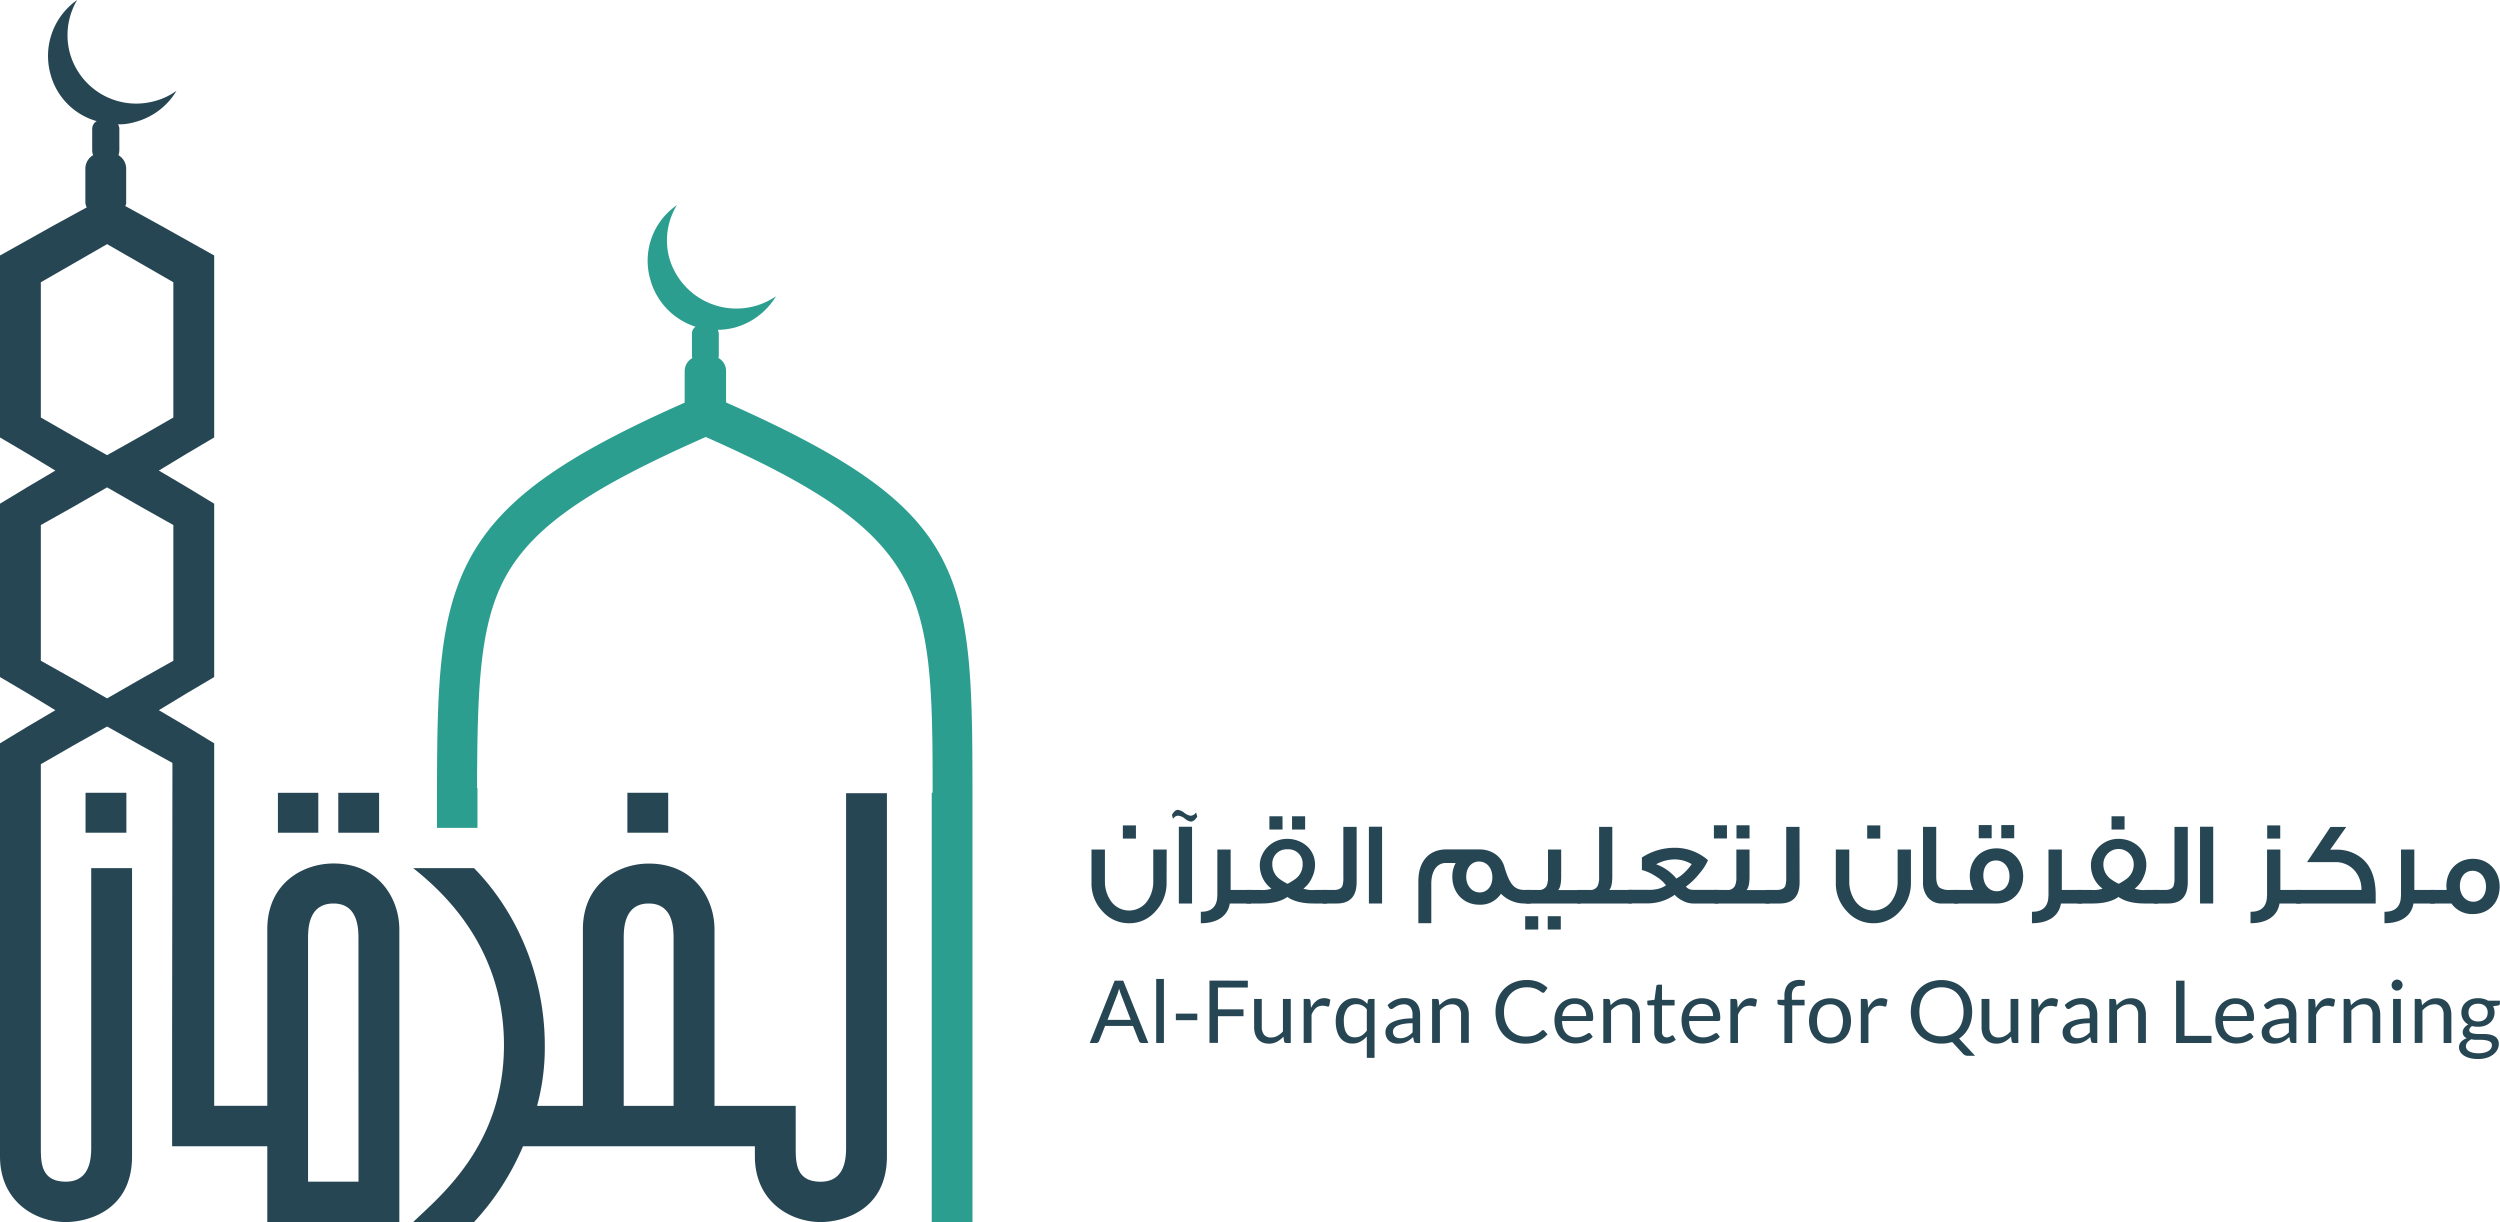 <svg xmlns="http://www.w3.org/2000/svg" viewBox="0 0 842.52 411.84"><defs><style>.cls-1,.cls-3{fill:#274653;}.cls-2{fill:#2c9e8f;}.cls-2,.cls-3{fill-rule:evenodd;}</style></defs><g id="Layer_2" data-name="Layer 2"><g id="Layer_1-2" data-name="Layer 1"><path class="cls-1" d="M28.83,267.17v13.46H42.59V267.17Z"/><path class="cls-1" d="M114,267.17v13.46h13.76V267.17Zm-20.34,0v13.46h13.61V267.17Z"/><path class="cls-1" d="M285.14,267.32v119c0,3.37,0,11.93-8.56,11.93s-8.42-6.73-8.42-11.93V372.69H240.79V313.2c0-10.4-6.88-22.17-22.18-22.17-10.24,0-22.17,6.73-22.17,22.17v59.49H181a75.05,75.05,0,0,0,2.6-20.49c0-22.17-8.71-44.2-23.85-59.64h-20.5c8.57,6.88,30.59,25.54,30.59,59.64s-22,51.23-30.59,59.64h20.5a87.94,87.94,0,0,0,16.51-25.54H254.4v3.37c0,15.29,11.93,22.17,22.18,22.17,6.88,0,22.32-3.51,22.32-22.17V267.32ZM227,372.69H210.2V316.41c0-3.21,0-11.92,8.41-11.92S227,313.2,227,316.41Z"/><path class="cls-1" d="M211.43,267.17v13.46h13.76V267.17Z"/><path class="cls-2" d="M327.73,267.17V411.84H314V267.17h.3v-1.68c0-67.14-2.14-85.34-76.46-118.22-38.54,17-57.81,29.82-67.29,46.8-9,16.21-9.64,37.77-9.79,71.42h.15V279H147.27v-6.73c0-39.61.16-64.23,11.47-84.73,11-19.72,31.66-34,72-51.84V125.1a5.09,5.09,0,0,1,2.6-4.44,1.39,1.39,0,0,1-.15-.76v-7.34a2.79,2.79,0,0,1,1.22-2.45,23.09,23.09,0,0,1-15.29-16.06,22.71,22.71,0,0,1,9-24.92A22.75,22.75,0,0,0,225.57,87a23.53,23.53,0,0,0,35.94,12.84,23.43,23.43,0,0,1-13.91,10.56,24,24,0,0,1-5.66.76,4.56,4.56,0,0,1,.3,1.38v7.34a1.39,1.39,0,0,1-.15.76,4.91,4.91,0,0,1,2.6,4.44v10.55C326.05,171.74,327.73,192.08,327.73,267.17Z"/><path class="cls-3" d="M112.41,291c-10.4,0-22.33,6.73-22.33,22.17v59.49H72.18V250.5l-9.32-5.66-9.33-5.5,9.33-5.66,9.32-5.51V169.75l-9.32-5.65-9.33-5.51,9.33-5.66,9.32-5.5V86.1L54.14,76,42.21,69.43a2.26,2.26,0,0,0,.31-1.38V56.74a5.3,5.3,0,0,0-2.6-4.44,5.53,5.53,0,0,0,.3-1.53V43.43a2.92,2.92,0,0,0-.46-1.53,18.05,18.05,0,0,0,5.66-.76A23.06,23.06,0,0,0,59.49,30.59,22.37,22.37,0,0,1,52,34.1,23.2,23.2,0,0,1,23.55,17.89,23.26,23.26,0,0,1,26,0a23,23,0,0,0-9,24.93,22.43,22.43,0,0,0,15.59,15.9,3,3,0,0,0-1.52,2.6v7.34a5.53,5.53,0,0,0,.3,1.53,5.28,5.28,0,0,0-2.6,4.44V68.05a4,4,0,0,0,.46,1.84L18.05,76,0,86.1v61.33l9.33,5.5,9.33,5.66L9.33,164.1,0,169.75v58.42l9.33,5.51,9.33,5.66-9.33,5.5L0,250.5V389.67C0,405,11.93,411.84,22.18,411.84c6.88,0,22.32-3.51,22.32-22.17V292.56H30.74V386.3c0,3.37,0,11.93-8.56,11.93s-8.42-6.73-8.42-11.93V257.54l11.17-6.43,11.16-6.27,11.17,6.27,10.85,6L58,351.59V386.3H90.08v25.54h44.5V313.2C134.58,302.8,127.55,291,112.41,291ZM13.76,140.7V95.12L24.93,88.7l11.16-6.42L47.26,88.7l11.16,6.42V140.7l-11.16,6.42-11.17,6.27-11.16-6.27Zm22.33,94.66-11.16-6.42-11.17-6.27V176.94l11.17-6.27,11.16-6.42,11.17,6.42,11.16,6.27v45.73l-11.16,6.27Zm84.73,162.87h-17V316.41c0-3.21,0-11.92,8.57-11.92,8.41,0,8.41,8.71,8.41,11.92Z"/><path class="cls-1" d="M393.15,297.44a13.81,13.81,0,0,1-3.68,9.61,11.56,11.56,0,0,1-8.93,4.09,11.8,11.8,0,0,1-8.9-3.93,13.61,13.61,0,0,1-3.8-9.77V286.3h4.53v10.62a11.46,11.46,0,0,0,2,6.73,7.5,7.5,0,0,0,12.29,0,11.37,11.37,0,0,0,2-6.73V286.3h4.52Zm-10.33-14.82h-4.41v-4.45h4.41Z"/><path class="cls-1" d="M403.49,275.21c-.72,1.12-1.44,1.68-2.17,1.68a4.22,4.22,0,0,1-2-1,4.25,4.25,0,0,0-2.32-1,2.14,2.14,0,0,0-1.68,1.08l-.36-1.36c.64-1.13,1.32-1.69,2-1.69a4.72,4.72,0,0,1,2.16,1,4.58,4.58,0,0,0,2.12,1,2.45,2.45,0,0,0,1.85-1.13Zm-1.76,29.28h-4.45V278.61h4.45Z"/><path class="cls-1" d="M421.63,304.49h-7.17c-.68,4.28-4.32,6.65-9.77,6.65v-3.85c3.72,0,5.57-1.84,5.57-5.69V286.3h4.48v13.62h6.89Z"/><path class="cls-1" d="M447.23,304.49h-4.45c-3.84,0-6.81-.72-8.93-2.21-2.08,1.49-5.05,2.21-8.85,2.21h-4.93v-4.57h4.69a9.45,9.45,0,0,0,3.72-.44,9.48,9.48,0,0,1-3-3.69,10,10,0,0,1-.92-4.16,7.39,7.39,0,0,1,.48-2.76,9.25,9.25,0,0,1,8.81-6.17c4.53,0,9.33,3.08,9.33,8.77a9.8,9.8,0,0,1-1,4.24,9.43,9.43,0,0,1-2.92,3.77,9.17,9.17,0,0,0,3.72.44h4.17Zm-15-24.92H427.8v-4.48h4.41Zm4.12,16.79a6,6,0,0,0,2.65-5.13,4.75,4.75,0,0,0-5.09-5,4.8,4.8,0,0,0-5.13,5,6.05,6.05,0,0,0,2.65,5.13,16.25,16.25,0,0,0,2.48,1.48A17.1,17.1,0,0,0,436.33,296.36Zm3.49-16.79h-4.41v-4.48h4.41Z"/><path class="cls-1" d="M457.2,297.24q0,7.26-6.73,7.25h-4.72v-4.57h3.8c1.48,0,2.4-.44,2.84-1.32a8.4,8.4,0,0,0,.33-2.89V278.65h4.48Z"/><path class="cls-1" d="M465.77,304.49h-4.44V278.61h4.44Z"/><path class="cls-1" d="M515.84,304.49h-2a11.1,11.1,0,0,1-8-3.29,8.27,8.27,0,0,1-7.33,3.69c-5.33,0-9.06-4.09-9.06-9.38a9.32,9.32,0,0,1,1.13-4.68h-3.29c-3,0-4.93,2.64-4.93,7v13.3H478V296.92c0-6.45,3.44-10.66,9.41-10.66h11.22c4,0,7.33,2.28,8.33,5.77,1.84,6.33,3.56,7.89,6.93,7.89h2Zm-12.9-8.82c0-3-1.76-5.32-4.52-5.32-2.57,0-4.29,2.16-4.29,5.12s1.88,5.29,4.57,5.29C501.14,300.76,502.94,298.72,502.94,295.67Z"/><path class="cls-1" d="M518.4,313.26H514v-4.49h4.4Zm14.26-8.77H514.2v-4.57h4.28a2.79,2.79,0,0,0,2.73-1.36,7,7,0,0,0,.48-3.05V286.3h4.44v9c0,2.37-.32,3.89-1,4.65h7.53ZM526,313.26h-4.4v-4.49H526Z"/><path class="cls-1" d="M549.93,304.49H531.58v-4.57h4.17a2.72,2.72,0,0,0,2.68-1.36,7,7,0,0,0,.48-3.05V278.65h4.45v16.62c0,2.37-.32,3.89-1,4.65h7.53Z"/><path class="cls-1" d="M579.05,304.49h-8.54a7.81,7.81,0,0,1-3.56-1,8.62,8.62,0,0,1-2.56-1.93,15.89,15.89,0,0,1-8.86,2.89h-6.72v-4.57h6.64a13,13,0,0,0,3.13-.28,8.17,8.17,0,0,0,2.88-1.24,11.46,11.46,0,0,0-3.4-3,15.36,15.36,0,0,0-4.73-2.16V289a20,20,0,0,1,10.86-3.29,16.89,16.89,0,0,1,11.41,4.17,16.49,16.49,0,0,1-2.84,4.44,23.52,23.52,0,0,1-4.61,4.49,3.4,3.4,0,0,0,1.6,1,12.54,12.54,0,0,0,1.77.08h7.53Zm-8.94-13.26a11.13,11.13,0,0,0-5.8-1.6,13.17,13.17,0,0,0-6.17,1.64,15.93,15.93,0,0,1,6.81,4.81,12.19,12.19,0,0,0,2.92-2.21A17.91,17.91,0,0,0,570.11,291.23Z"/><path class="cls-1" d="M582,282.58H577.6v-4.45H582Zm14.34,21.91h-18.5v-4.57H582a2.72,2.72,0,0,0,2.68-1.36,6.86,6.86,0,0,0,.49-3.05V286.3h4.44v9c0,2.37-.32,3.89-1,4.65h7.69Zm-6.73-21.91h-4.4v-4.45h4.4Z"/><path class="cls-1" d="M606.48,297.24q0,7.26-6.72,7.25H595v-4.57h3.8c1.49,0,2.41-.44,2.85-1.32a8.74,8.74,0,0,0,.32-2.89V278.65h4.48Z"/><path class="cls-1" d="M644,297.44a13.81,13.81,0,0,1-3.68,9.61,11.55,11.55,0,0,1-8.93,4.09,11.76,11.76,0,0,1-8.89-3.93,13.58,13.58,0,0,1-3.81-9.77V286.3h4.53v10.62a11.46,11.46,0,0,0,2,6.73,7.51,7.51,0,0,0,12.3,0,11.44,11.44,0,0,0,2-6.73V286.3H644Zm-10.33-14.82h-4.41v-4.45h4.41Z"/><path class="cls-1" d="M659.92,304.49h-5.25a6,6,0,0,1-5-2.09,7.78,7.78,0,0,1-1.6-5.2V278.65h4.45v16.74c0,2,.44,3.25,1.28,3.85a6.25,6.25,0,0,0,3.44.68h2.65Z"/><path class="cls-1" d="M681.83,295.27c0,5.29-3.61,9.22-9,9.22H658.6v-4.57H665a10.1,10.1,0,0,1-1.16-4.77c0-5.44,3.73-9.25,9.05-9.25S681.83,290,681.83,295.27ZM671.21,282.5h-4.36v-4.45h4.36Zm6,12.77c0-3-1.84-5.28-4.53-5.28s-4.28,2-4.28,5.12c0,2.89,1.84,5.25,4.52,5.25S677.22,298.24,677.22,295.27Zm1.6-12.77h-4.36v-4.45h4.36Z"/><path class="cls-1" d="M701.73,304.49h-7.17c-.68,4.28-4.32,6.65-9.77,6.65v-3.85c3.73,0,5.57-1.84,5.57-5.69V286.3h4.49v13.62h6.88Z"/><path class="cls-1" d="M727.33,304.49h-4.45c-3.84,0-6.81-.72-8.93-2.21-2.08,1.49-5.05,2.21-8.85,2.21h-4.93v-4.57h4.69a9.45,9.45,0,0,0,3.72-.44,9.48,9.48,0,0,1-3-3.69,10,10,0,0,1-.92-4.16,7.39,7.39,0,0,1,.48-2.76A9.26,9.26,0,0,1,714,282.7c4.53,0,9.33,3.08,9.33,8.77a9.8,9.8,0,0,1-1,4.24,9.43,9.43,0,0,1-2.92,3.77,9.17,9.17,0,0,0,3.72.44h4.17Zm-10.9-8.13a6,6,0,0,0,2.65-5.13,5.11,5.11,0,1,0-10.22,0,6.05,6.05,0,0,0,2.65,5.13,16.25,16.25,0,0,0,2.48,1.48A17.1,17.1,0,0,0,716.43,296.36ZM716,279.57h-4.4v-4.48H716Z"/><path class="cls-1" d="M737.3,297.24q0,7.26-6.73,7.25h-4.72v-4.57h3.8c1.48,0,2.41-.44,2.85-1.32a8.74,8.74,0,0,0,.32-2.89V278.65h4.48Z"/><path class="cls-1" d="M745.87,304.49h-4.44V278.61h4.44Z"/><path class="cls-1" d="M775.39,304.49h-7.17c-.68,4.28-4.32,6.65-9.77,6.65v-3.85c3.73,0,5.57-1.84,5.57-5.69V286.3h4.48v13.62h6.89Zm-6.93-21.87h-4.4v-4.45h4.4Z"/><path class="cls-1" d="M800.63,301.68v2.81h-26.8v-4.57h22a9.75,9.75,0,0,0-2.16-6.37,8.5,8.5,0,0,0-6.93-3h-9.25l7.89-11.86h5.32l-5.4,7.65h2a13.27,13.27,0,0,1,7.69,2.2C798.74,291,800.63,295.39,800.63,301.68Z"/><path class="cls-1" d="M820.53,304.49h-7.17c-.68,4.28-4.32,6.65-9.77,6.65v-3.85c3.73,0,5.57-1.84,5.57-5.69V286.3h4.49v13.62h6.88Z"/><path class="cls-1" d="M842.4,298.8c0,5.33-3.64,9.25-9,9.25a8.51,8.51,0,0,1-7.25-3.56H819v-4.57h5.53l0-.2a9.81,9.81,0,0,1-.08-1.08c0-5.37,3.72-9.21,9-9.21S842.4,293.55,842.4,298.8Zm-4.6,0c0-3.05-1.84-5.33-4.49-5.33S829,295.59,829,298.6s1.88,5.29,4.56,5.29C836,303.89,837.8,301.84,837.8,298.8Z"/><path class="cls-1" d="M387,351.49h-2.2a1,1,0,0,1-.62-.2,1.15,1.15,0,0,1-.35-.48l-2-5.06h-9.41l-2,5.06a1.12,1.12,0,0,1-.35.47.9.9,0,0,1-.61.21h-2.2l8.39-21h2.89Zm-13.75-7.79h7.83l-3.29-8.54a14.61,14.61,0,0,1-.63-2c-.11.4-.22.77-.32,1.11s-.2.63-.3.88Z"/><path class="cls-1" d="M392.25,329.91v21.58h-2.6V329.91Z"/><path class="cls-1" d="M396.27,341.6h7.23v2.21h-7.23Z"/><path class="cls-1" d="M420.53,330.5v2.31H410.46v7.34h8.61v2.31h-8.61v9H407.6v-21Z"/><path class="cls-1" d="M425.23,336.65v9.46a4,4,0,0,0,.78,2.61,2.89,2.89,0,0,0,2.34.92,4.48,4.48,0,0,0,2.15-.54,6.58,6.58,0,0,0,1.86-1.51V336.65H435v14.84h-1.55a.68.68,0,0,1-.71-.55l-.2-1.59a8.44,8.44,0,0,1-2.17,1.72,5.73,5.73,0,0,1-2.75.65,5.53,5.53,0,0,1-2.15-.4,4.26,4.26,0,0,1-1.56-1.14,4.84,4.84,0,0,1-.94-1.77,7.89,7.89,0,0,1-.32-2.3v-9.46Z"/><path class="cls-1" d="M439.35,351.49V336.65h1.49a.83.83,0,0,1,.59.16,1.09,1.09,0,0,1,.22.56l.17,2.31a6.91,6.91,0,0,1,1.88-2.42,4.18,4.18,0,0,1,2.63-.87,4,4,0,0,1,2,.52l-.34,1.95a.44.44,0,0,1-.45.37,2.35,2.35,0,0,1-.63-.14,4.06,4.06,0,0,0-1.19-.14,3.37,3.37,0,0,0-2.28.79A6,6,0,0,0,442,342v9.45Z"/><path class="cls-1" d="M463.23,336.65v19.86h-2.6v-7.22a7.87,7.87,0,0,1-2.14,1.74,5.52,5.52,0,0,1-2.73.66,5.28,5.28,0,0,1-2.31-.49,4.9,4.9,0,0,1-1.77-1.44,6.84,6.84,0,0,1-1.13-2.38,12.27,12.27,0,0,1-.4-3.26,10.31,10.31,0,0,1,.44-3.05,7.64,7.64,0,0,1,1.27-2.46,6,6,0,0,1,2-1.63,5.92,5.92,0,0,1,2.7-.59,5.33,5.33,0,0,1,2.44.51,5.84,5.84,0,0,1,1.79,1.45l.18-1.16a.66.66,0,0,1,.7-.54Zm-6.6,12.93a4.19,4.19,0,0,0,2.23-.58,6.55,6.55,0,0,0,1.77-1.66v-7.17a4.15,4.15,0,0,0-1.57-1.34,4.45,4.45,0,0,0-1.91-.41A3.77,3.77,0,0,0,454,339.9a6.93,6.93,0,0,0-1.11,4.22,10.47,10.47,0,0,0,.25,2.48,4.67,4.67,0,0,0,.73,1.7,2.78,2.78,0,0,0,1.19,1A3.89,3.89,0,0,0,456.63,349.58Z"/><path class="cls-1" d="M478.59,351.49h-1.15a1.37,1.37,0,0,1-.62-.12.69.69,0,0,1-.31-.5l-.29-1.38c-.39.36-.77.67-1.14.95a6.36,6.36,0,0,1-1.17.7,5.75,5.75,0,0,1-1.31.43,7.41,7.41,0,0,1-1.55.15,5.33,5.33,0,0,1-1.62-.24,3.73,3.73,0,0,1-1.31-.73,3.4,3.4,0,0,1-.88-1.23,4.27,4.27,0,0,1-.33-1.75,3.29,3.29,0,0,1,.48-1.7,4.24,4.24,0,0,1,1.56-1.45,10.27,10.27,0,0,1,2.82-1,19.08,19.08,0,0,1,4.26-.41V342a4,4,0,0,0-.74-2.63,2.66,2.66,0,0,0-2.19-.89,4.65,4.65,0,0,0-1.6.24,6,6,0,0,0-1.13.54c-.32.2-.59.38-.82.54a1.2,1.2,0,0,1-.68.24.72.72,0,0,1-.46-.14,1,1,0,0,1-.32-.34l-.46-.83a7.86,7.86,0,0,1,5.79-2.36,5.56,5.56,0,0,1,2.22.41,4.49,4.49,0,0,1,1.62,1.14,5,5,0,0,1,1,1.77,7.59,7.59,0,0,1,.33,2.29Zm-6.76-1.6a5.46,5.46,0,0,0,1.26-.14,4.29,4.29,0,0,0,1.07-.4,5.3,5.3,0,0,0,1-.62,7.69,7.69,0,0,0,.9-.83v-3.06a16.74,16.74,0,0,0-3.06.23,8.76,8.76,0,0,0-2.05.59,2.92,2.92,0,0,0-1.15.87,1.89,1.89,0,0,0-.36,1.12,2.48,2.48,0,0,0,.19,1,2.15,2.15,0,0,0,.51.7,2,2,0,0,0,.77.39A3.21,3.21,0,0,0,471.83,349.89Z"/><path class="cls-1" d="M482.63,351.49V336.65h1.56a.66.66,0,0,1,.7.54l.2,1.61a8.57,8.57,0,0,1,2.16-1.72,5.65,5.65,0,0,1,2.77-.66,5.34,5.34,0,0,1,2.14.4,4.15,4.15,0,0,1,1.55,1.14,5.06,5.06,0,0,1,1,1.78A7.89,7.89,0,0,1,495,342v9.45h-2.61V342a4,4,0,0,0-.77-2.61,2.86,2.86,0,0,0-2.35-.93,4.39,4.39,0,0,0-2.16.55,7.23,7.23,0,0,0-1.85,1.51v10.93Z"/><path class="cls-1" d="M520,347.15a.58.58,0,0,1,.42.19l1.11,1.22a9,9,0,0,1-3.12,2.32,10.61,10.61,0,0,1-4.43.84,10.47,10.47,0,0,1-4.12-.78,9.17,9.17,0,0,1-3.15-2.2,10.06,10.06,0,0,1-2-3.39,12.89,12.89,0,0,1-.71-4.35,12,12,0,0,1,.76-4.35,10.19,10.19,0,0,1,2.16-3.4,9.72,9.72,0,0,1,3.34-2.2,11.36,11.36,0,0,1,4.28-.78,10.27,10.27,0,0,1,4,.71,10.11,10.11,0,0,1,3,1.95l-.92,1.31a1.36,1.36,0,0,1-.24.24.64.64,0,0,1-.38.09.69.69,0,0,1-.4-.14l-.51-.34c-.19-.14-.42-.28-.68-.44a6.37,6.37,0,0,0-.94-.44,7.13,7.13,0,0,0-1.26-.34,8.23,8.23,0,0,0-1.66-.14,8.08,8.08,0,0,0-3.08.57A7.09,7.09,0,0,0,509,335a7.55,7.55,0,0,0-1.57,2.61,9.81,9.81,0,0,0-.56,3.44,10,10,0,0,0,.56,3.5,7.76,7.76,0,0,0,1.54,2.6,6.5,6.5,0,0,0,2.3,1.62,7.41,7.41,0,0,0,2.87.55,10.81,10.81,0,0,0,1.69-.11,6.34,6.34,0,0,0,1.38-.34,6,6,0,0,0,1.19-.59,10,10,0,0,0,1.1-.86A.74.74,0,0,1,520,347.15Z"/><path class="cls-1" d="M530.77,336.42a6.77,6.77,0,0,1,2.46.44,5.63,5.63,0,0,1,1.95,1.29,6,6,0,0,1,1.28,2.08,8,8,0,0,1,.46,2.82,1.82,1.82,0,0,1-.13.82.55.55,0,0,1-.5.21h-9.87a8.33,8.33,0,0,0,.38,2.44,5,5,0,0,0,1,1.74,3.88,3.88,0,0,0,1.46,1,5,5,0,0,0,1.9.34,5.68,5.68,0,0,0,1.7-.23,8.15,8.15,0,0,0,2.07-1,1.16,1.16,0,0,1,.6-.23.6.6,0,0,1,.5.25l.73,1a4.72,4.72,0,0,1-1.16,1,6.89,6.89,0,0,1-1.44.71,8.45,8.45,0,0,1-1.59.42,10.06,10.06,0,0,1-1.63.14,7.46,7.46,0,0,1-2.83-.52,6.27,6.27,0,0,1-2.24-1.52,7,7,0,0,1-1.47-2.49,10.05,10.05,0,0,1-.53-3.39,8.57,8.57,0,0,1,.48-2.9,6.66,6.66,0,0,1,1.37-2.34,6.27,6.27,0,0,1,2.18-1.55A7.08,7.08,0,0,1,530.77,336.42Zm.06,1.91a4,4,0,0,0-3,1.1,5.07,5.07,0,0,0-1.34,3h8.07a5.41,5.41,0,0,0-.25-1.66,3.75,3.75,0,0,0-.74-1.31,3.31,3.31,0,0,0-1.17-.84A4,4,0,0,0,530.83,338.33Z"/><path class="cls-1" d="M540.33,351.49V336.65h1.55a.67.67,0,0,1,.71.54l.2,1.61a8.23,8.23,0,0,1,2.16-1.72,5.63,5.63,0,0,1,2.76-.66,5.36,5.36,0,0,1,2.15.4,4.23,4.23,0,0,1,1.55,1.14,5,5,0,0,1,.94,1.78,7.56,7.56,0,0,1,.33,2.3v9.45h-2.61V342a4,4,0,0,0-.77-2.61,2.88,2.88,0,0,0-2.35-.93,4.39,4.39,0,0,0-2.16.55,7.06,7.06,0,0,0-1.85,1.51v10.93Z"/><path class="cls-1" d="M561.2,351.72a3.59,3.59,0,0,1-2.7-1,3.94,3.94,0,0,1-1-2.83v-9.08h-1.78a.56.56,0,0,1-.4-.14.52.52,0,0,1-.16-.43v-1l2.43-.31.6-4.58a.56.56,0,0,1,.19-.36.62.62,0,0,1,.41-.14h1.32v5.11h4.24v1.89h-4.24v8.91a1.9,1.9,0,0,0,.45,1.39,1.6,1.6,0,0,0,1.17.45,2.12,2.12,0,0,0,.71-.11,2.52,2.52,0,0,0,.52-.24l.38-.24a.39.39,0,0,1,.63.14l.77,1.24a5,5,0,0,1-1.63,1A5.49,5.49,0,0,1,561.2,351.72Z"/><path class="cls-1" d="M573.59,336.42a6.84,6.84,0,0,1,2.46.44,5.5,5.5,0,0,1,1.94,1.29,5.76,5.76,0,0,1,1.28,2.08,8,8,0,0,1,.47,2.82,1.66,1.66,0,0,1-.14.82.52.52,0,0,1-.49.21h-9.87a8,8,0,0,0,.38,2.44,5,5,0,0,0,1,1.74,3.91,3.91,0,0,0,1.47,1,5,5,0,0,0,1.9.34,5.57,5.57,0,0,0,1.69-.23,7.68,7.68,0,0,0,1.23-.49,8.48,8.48,0,0,0,.85-.49,1.16,1.16,0,0,1,.6-.23.57.57,0,0,1,.49.25l.74,1a4.9,4.9,0,0,1-1.16,1,6.89,6.89,0,0,1-1.44.71,8.88,8.88,0,0,1-1.59.42,10.06,10.06,0,0,1-1.63.14,7.46,7.46,0,0,1-2.83-.52,6.19,6.19,0,0,1-2.24-1.52,7,7,0,0,1-1.47-2.49,10.05,10.05,0,0,1-.53-3.39,8.57,8.57,0,0,1,.48-2.9,6.8,6.8,0,0,1,1.36-2.34,6.41,6.41,0,0,1,2.19-1.55A7.08,7.08,0,0,1,573.59,336.42Zm0,1.91a4,4,0,0,0-3,1.1,5.14,5.14,0,0,0-1.35,3h8.07a5.12,5.12,0,0,0-.25-1.66,3.73,3.73,0,0,0-.73-1.31,3.26,3.26,0,0,0-1.18-.84A4,4,0,0,0,573.64,338.33Z"/><path class="cls-1" d="M583.15,351.49V336.65h1.49a.83.83,0,0,1,.59.16,1.09,1.09,0,0,1,.22.56l.17,2.31a6.91,6.91,0,0,1,1.88-2.42,4.18,4.18,0,0,1,2.63-.87,4,4,0,0,1,2,.52l-.34,1.95a.44.44,0,0,1-.45.37,2.35,2.35,0,0,1-.63-.14,4.06,4.06,0,0,0-1.19-.14,3.35,3.35,0,0,0-2.28.79,6,6,0,0,0-1.53,2.3v9.45Z"/><path class="cls-1" d="M601.36,351.49V338.88l-1.64-.19a1.36,1.36,0,0,1-.5-.23.54.54,0,0,1-.2-.45v-1.07h2.34v-1.43a6.58,6.58,0,0,1,.36-2.26,4.49,4.49,0,0,1,1-1.67,4.35,4.35,0,0,1,1.6-1,6.1,6.1,0,0,1,2.11-.35,5.56,5.56,0,0,1,1.85.3l-.06,1.3a.34.34,0,0,1-.25.35,2.85,2.85,0,0,1-.66.06h-.45a4.3,4.3,0,0,0-1.23.17,2.29,2.29,0,0,0-.94.58,2.48,2.48,0,0,0-.61,1,5.19,5.19,0,0,0-.21,1.59v1.36h4.29v1.89H604v12.66Z"/><path class="cls-1" d="M616.74,336.42a7.7,7.7,0,0,1,2.94.54,6.11,6.11,0,0,1,2.22,1.54,6.76,6.76,0,0,1,1.41,2.41,10.4,10.4,0,0,1,0,6.31,6.94,6.94,0,0,1-1.41,2.41,6.21,6.21,0,0,1-2.22,1.53,8.42,8.42,0,0,1-5.88,0,6.34,6.34,0,0,1-2.23-1.53,7,7,0,0,1-1.42-2.41,10.2,10.2,0,0,1,0-6.31,6.78,6.78,0,0,1,1.42-2.41A6.24,6.24,0,0,1,613.8,337,7.7,7.7,0,0,1,616.74,336.42Zm0,13.24a3.82,3.82,0,0,0,3.28-1.48,8.38,8.38,0,0,0,0-8.23,3.79,3.79,0,0,0-3.28-1.48,4.43,4.43,0,0,0-1.93.38,3.51,3.51,0,0,0-1.37,1.1,4.7,4.7,0,0,0-.82,1.76,9.53,9.53,0,0,0-.27,2.37,9.37,9.37,0,0,0,.27,2.35,4.66,4.66,0,0,0,.82,1.75,3.48,3.48,0,0,0,1.37,1.09A4.43,4.43,0,0,0,616.74,349.66Z"/><path class="cls-1" d="M627.11,351.49V336.65h1.49a.82.82,0,0,1,.59.16,1,1,0,0,1,.22.56l.17,2.31a6.91,6.91,0,0,1,1.88-2.42,4.18,4.18,0,0,1,2.63-.87,4,4,0,0,1,2,.52l-.34,1.95a.44.44,0,0,1-.45.37,2.35,2.35,0,0,1-.63-.14,4.06,4.06,0,0,0-1.19-.14,3.35,3.35,0,0,0-2.28.79,6.12,6.12,0,0,0-1.53,2.3v9.45Z"/><path class="cls-1" d="M664.64,341a12.74,12.74,0,0,1-.3,2.81,10.85,10.85,0,0,1-.87,2.48,9.75,9.75,0,0,1-1.39,2.09,9.25,9.25,0,0,1-1.85,1.63l5.39,5.81h-2.34a2.73,2.73,0,0,1-.94-.15,1.8,1.8,0,0,1-.75-.51l-3.69-4a13.24,13.24,0,0,1-1.73.41,11.47,11.47,0,0,1-1.88.14,11,11,0,0,1-4.22-.78,9.53,9.53,0,0,1-3.27-2.2,10.13,10.13,0,0,1-2.11-3.39,13,13,0,0,1,0-8.66,10.13,10.13,0,0,1,2.11-3.39,9.3,9.3,0,0,1,3.27-2.22,11.67,11.67,0,0,1,8.44,0,9.12,9.12,0,0,1,3.27,2.22,10,10,0,0,1,2.11,3.39A12.12,12.12,0,0,1,664.64,341Zm-2.91,0a10.67,10.67,0,0,0-.53-3.47,7.23,7.23,0,0,0-1.5-2.6,6.37,6.37,0,0,0-2.34-1.63,8,8,0,0,0-3.07-.57,7.87,7.87,0,0,0-3.06.57,6.41,6.41,0,0,0-2.35,1.63,7.39,7.39,0,0,0-1.51,2.6,11.8,11.8,0,0,0,0,6.93,7.48,7.48,0,0,0,1.51,2.6,6.39,6.39,0,0,0,2.35,1.62,7.87,7.87,0,0,0,3.06.57,8,8,0,0,0,3.07-.57,6.35,6.35,0,0,0,2.34-1.62,7.31,7.31,0,0,0,1.5-2.6A10.61,10.61,0,0,0,661.73,341Z"/><path class="cls-1" d="M670.45,336.65v9.46a4,4,0,0,0,.78,2.61,2.91,2.91,0,0,0,2.34.92,4.48,4.48,0,0,0,2.15-.54,6.58,6.58,0,0,0,1.86-1.51V336.65h2.61v14.84h-1.55a.66.66,0,0,1-.7-.55l-.21-1.59a8.28,8.28,0,0,1-2.17,1.72,5.7,5.7,0,0,1-2.75.65,5.48,5.48,0,0,1-2.14-.4,4.26,4.26,0,0,1-1.56-1.14,4.86,4.86,0,0,1-1-1.77,7.9,7.9,0,0,1-.31-2.3v-9.46Z"/><path class="cls-1" d="M684.57,351.49V336.65h1.49a.82.82,0,0,1,.59.16,1,1,0,0,1,.22.56l.17,2.31a6.81,6.81,0,0,1,1.89-2.42,4.13,4.13,0,0,1,2.62-.87,3.9,3.9,0,0,1,1.12.14,4,4,0,0,1,.92.38l-.34,1.95a.44.44,0,0,1-.45.37,2.35,2.35,0,0,1-.63-.14A4.06,4.06,0,0,0,691,339a3.34,3.34,0,0,0-2.27.79,6,6,0,0,0-1.53,2.3v9.45Z"/><path class="cls-1" d="M706.8,351.49h-1.16a1.32,1.32,0,0,1-.61-.12.66.66,0,0,1-.31-.5l-.29-1.38a13.41,13.41,0,0,1-1.15.95,6.36,6.36,0,0,1-1.17.7,5.59,5.59,0,0,1-1.31.43,7.31,7.31,0,0,1-1.54.15,5.29,5.29,0,0,1-1.62-.24,3.73,3.73,0,0,1-1.31-.73,3.42,3.42,0,0,1-.89-1.23,4.27,4.27,0,0,1-.33-1.75,3.21,3.21,0,0,1,.49-1.7,4.24,4.24,0,0,1,1.56-1.45,10.07,10.07,0,0,1,2.81-1,19.24,19.24,0,0,1,4.27-.41V342a4,4,0,0,0-.74-2.63,2.68,2.68,0,0,0-2.19-.89,4.71,4.71,0,0,0-1.61.24,5.85,5.85,0,0,0-1.12.54c-.32.2-.59.38-.82.54a1.2,1.2,0,0,1-.68.24.77.77,0,0,1-.47-.14,1,1,0,0,1-.31-.34l-.47-.83a7.87,7.87,0,0,1,5.8-2.36,5.48,5.48,0,0,1,2.21.41,4.44,4.44,0,0,1,1.63,1.14,4.78,4.78,0,0,1,1,1.77,7.28,7.28,0,0,1,.34,2.29Zm-6.77-1.6a5.46,5.46,0,0,0,1.26-.14,4.52,4.52,0,0,0,1.08-.4,5.3,5.3,0,0,0,1-.62,9.71,9.71,0,0,0,.9-.83v-3.06a16.74,16.74,0,0,0-3.06.23,8.62,8.62,0,0,0-2,.59,2.92,2.92,0,0,0-1.15.87,1.89,1.89,0,0,0-.36,1.12,2.48,2.48,0,0,0,.19,1,2,2,0,0,0,.51.7,2,2,0,0,0,.76.39A3.21,3.21,0,0,0,700,349.89Z"/><path class="cls-1" d="M710.84,351.49V336.65h1.55a.67.67,0,0,1,.71.54l.2,1.61a8.23,8.23,0,0,1,2.16-1.72,5.63,5.63,0,0,1,2.76-.66,5.36,5.36,0,0,1,2.15.4,4.31,4.31,0,0,1,1.55,1.14,5,5,0,0,1,.94,1.78,7.57,7.57,0,0,1,.32,2.3v9.45h-2.6V342a4,4,0,0,0-.77-2.61,2.88,2.88,0,0,0-2.35-.93,4.39,4.39,0,0,0-2.16.55,7.06,7.06,0,0,0-1.85,1.51v10.93Z"/><path class="cls-1" d="M736.2,349.1h9.08v2.39H733.36v-21h2.84Z"/><path class="cls-1" d="M753.44,336.42a6.77,6.77,0,0,1,2.46.44,5.63,5.63,0,0,1,2,1.29,6,6,0,0,1,1.28,2.08,8.26,8.26,0,0,1,.46,2.82,1.82,1.82,0,0,1-.13.82.55.55,0,0,1-.5.21h-9.87a8.33,8.33,0,0,0,.38,2.44,5,5,0,0,0,1,1.74,3.88,3.88,0,0,0,1.46,1,5,5,0,0,0,1.9.34,5.68,5.68,0,0,0,1.7-.23,7.54,7.54,0,0,0,1.22-.49,8.76,8.76,0,0,0,.86-.49,1.11,1.11,0,0,1,.59-.23.6.6,0,0,1,.5.25l.73,1a4.72,4.72,0,0,1-1.16,1,6.89,6.89,0,0,1-1.44.71,8.45,8.45,0,0,1-1.59.42,10.06,10.06,0,0,1-1.63.14,7.46,7.46,0,0,1-2.83-.52,6.27,6.27,0,0,1-2.24-1.52,7,7,0,0,1-1.47-2.49,10.05,10.05,0,0,1-.53-3.39,8.57,8.57,0,0,1,.48-2.9,6.82,6.82,0,0,1,1.37-2.34,6.27,6.27,0,0,1,2.18-1.55A7.08,7.08,0,0,1,753.44,336.42Zm.06,1.91a4,4,0,0,0-3,1.1,5.07,5.07,0,0,0-1.34,3h8.07a5.41,5.41,0,0,0-.25-1.66,3.75,3.75,0,0,0-.74-1.31,3.31,3.31,0,0,0-1.17-.84A4,4,0,0,0,753.5,338.33Z"/><path class="cls-1" d="M773.9,351.49h-1.16a1.37,1.37,0,0,1-.62-.12.65.65,0,0,1-.3-.5l-.3-1.38c-.39.36-.77.67-1.14.95a6.36,6.36,0,0,1-1.17.7,5.75,5.75,0,0,1-1.31.43,7.41,7.41,0,0,1-1.55.15,5.27,5.27,0,0,1-1.61-.24,3.64,3.64,0,0,1-1.31-.73,3.31,3.31,0,0,1-.89-1.23,4.27,4.27,0,0,1-.33-1.75,3.29,3.29,0,0,1,.48-1.7,4.41,4.41,0,0,1,1.56-1.45,10.27,10.27,0,0,1,2.82-1,19.08,19.08,0,0,1,4.26-.41V342a4,4,0,0,0-.74-2.63,2.66,2.66,0,0,0-2.19-.89,4.65,4.65,0,0,0-1.6.24,6.26,6.26,0,0,0-1.13.54l-.82.54a1.17,1.17,0,0,1-.68.24.74.74,0,0,1-.46-.14.92.92,0,0,1-.31-.34l-.47-.83a8.3,8.3,0,0,1,2.65-1.78,8.15,8.15,0,0,1,3.15-.58,5.51,5.51,0,0,1,2.21.41,4.49,4.49,0,0,1,1.62,1.14,5,5,0,0,1,1,1.77,7.58,7.58,0,0,1,.34,2.29Zm-6.77-1.6a5.46,5.46,0,0,0,1.26-.14,4.52,4.52,0,0,0,1.08-.4,5.59,5.59,0,0,0,1-.62,7.69,7.69,0,0,0,.9-.83v-3.06a16.74,16.74,0,0,0-3.06.23,8.76,8.76,0,0,0-2,.59,2.92,2.92,0,0,0-1.15.87,1.89,1.89,0,0,0-.36,1.12,2.65,2.65,0,0,0,.19,1,2,2,0,0,0,.52.7,2,2,0,0,0,.76.39A3.21,3.21,0,0,0,767.13,349.89Z"/><path class="cls-1" d="M777.94,351.49V336.65h1.49a.83.83,0,0,1,.59.16,1.09,1.09,0,0,1,.22.56l.17,2.31a6.91,6.91,0,0,1,1.88-2.42,4.18,4.18,0,0,1,2.63-.87,4,4,0,0,1,1.12.14,4.14,4.14,0,0,1,.92.38l-.34,1.95a.44.44,0,0,1-.45.37,2.35,2.35,0,0,1-.63-.14,4.11,4.11,0,0,0-1.19-.14,3.35,3.35,0,0,0-2.28.79,6,6,0,0,0-1.53,2.3v9.45Z"/><path class="cls-1" d="M789.83,351.49V336.65h1.55a.66.66,0,0,1,.7.54l.21,1.61a8.23,8.23,0,0,1,2.16-1.72,5.58,5.58,0,0,1,2.76-.66,5.31,5.31,0,0,1,2.14.4,4.26,4.26,0,0,1,1.56,1.14,5,5,0,0,1,.94,1.78,7.89,7.89,0,0,1,.32,2.3v9.45h-2.6V342a4,4,0,0,0-.77-2.61,2.89,2.89,0,0,0-2.35-.93,4.39,4.39,0,0,0-2.16.55,7.27,7.27,0,0,0-1.86,1.51v10.93Z"/><path class="cls-1" d="M809.68,332a1.64,1.64,0,0,1-.15.71,2,2,0,0,1-.41.59,1.81,1.81,0,0,1-.59.4,1.79,1.79,0,0,1-.72.15,1.71,1.71,0,0,1-.71-.15,1.67,1.67,0,0,1-.58-.4,1.84,1.84,0,0,1-.41-.59A1.64,1.64,0,0,1,806,332a1.8,1.8,0,0,1,.55-1.32,1.67,1.67,0,0,1,.58-.4,1.71,1.71,0,0,1,.71-.15,1.79,1.79,0,0,1,.72.15,1.81,1.81,0,0,1,.59.4,1.94,1.94,0,0,1,.41.6A1.79,1.79,0,0,1,809.68,332Zm-.58,4.66v14.84h-2.61V336.65Z"/><path class="cls-1" d="M813.78,351.49V336.65h1.56a.66.66,0,0,1,.7.54l.21,1.61a8.35,8.35,0,0,1,2.15-1.72,5.65,5.65,0,0,1,2.77-.66,5.31,5.31,0,0,1,2.14.4,4.15,4.15,0,0,1,1.55,1.14,5.06,5.06,0,0,1,.95,1.78,7.89,7.89,0,0,1,.32,2.3v9.45h-2.61V342a4,4,0,0,0-.77-2.61,2.86,2.86,0,0,0-2.35-.93,4.39,4.39,0,0,0-2.16.55,7.23,7.23,0,0,0-1.85,1.51v10.93Z"/><path class="cls-1" d="M835.15,336.4a7.49,7.49,0,0,1,1.81.21,5.79,5.79,0,0,1,1.53.63h4v1c0,.33-.21.53-.62.62l-1.68.23a4.81,4.81,0,0,1,.08,4.1,4.53,4.53,0,0,1-1.16,1.51,5.26,5.26,0,0,1-1.76,1,7.15,7.15,0,0,1-2.23.33,7.74,7.74,0,0,1-2-.24,2.38,2.38,0,0,0-.71.65,1.2,1.2,0,0,0-.24.68.92.92,0,0,0,.42.82,2.88,2.88,0,0,0,1.13.4,8.56,8.56,0,0,0,1.6.13h1.82a9.94,9.94,0,0,1,1.82.16,5.48,5.48,0,0,1,1.6.53,2.82,2.82,0,0,1,1.55,2.71,3.91,3.91,0,0,1-.48,1.87,4.84,4.84,0,0,1-1.37,1.61,6.9,6.9,0,0,1-2.18,1.13,9.38,9.38,0,0,1-2.91.42,11.48,11.48,0,0,1-2.85-.32,6.82,6.82,0,0,1-2-.87,3.77,3.77,0,0,1-1.21-1.25,3.05,3.05,0,0,1-.4-1.49,2.68,2.68,0,0,1,.7-1.87,4.74,4.74,0,0,1,1.91-1.22,2.76,2.76,0,0,1-1-.78,2.19,2.19,0,0,1-.37-1.31,2,2,0,0,1,.12-.67,2.8,2.8,0,0,1,.36-.68,3.89,3.89,0,0,1,.59-.64,3.43,3.43,0,0,1,.82-.54,4.65,4.65,0,0,1-1.72-1.63,4.45,4.45,0,0,1-.62-2.38,4.66,4.66,0,0,1,.41-2,4.33,4.33,0,0,1,1.17-1.51,5.17,5.17,0,0,1,1.78-1A7.09,7.09,0,0,1,835.15,336.4Zm4.63,15.84a1.29,1.29,0,0,0-.31-.91,1.89,1.89,0,0,0-.83-.53,5.77,5.77,0,0,0-1.22-.28,11.18,11.18,0,0,0-1.45-.09h-1.55a5.35,5.35,0,0,1-1.51-.2,4.26,4.26,0,0,0-1.35,1,2,2,0,0,0-.52,1.37,1.8,1.8,0,0,0,.25.93,2.1,2.1,0,0,0,.79.74,4.49,4.49,0,0,0,1.32.5,8,8,0,0,0,1.88.19,8.37,8.37,0,0,0,1.89-.2,4.56,4.56,0,0,0,1.41-.55,2.6,2.6,0,0,0,.89-.85A2,2,0,0,0,839.78,352.24Zm-4.63-8a4.28,4.28,0,0,0,1.4-.22,2.91,2.91,0,0,0,1-.62,2.47,2.47,0,0,0,.61-.94,3.38,3.38,0,0,0,.21-1.21,2.9,2.9,0,0,0-.83-2.17,3.31,3.31,0,0,0-2.41-.8,3.27,3.27,0,0,0-2.39.8,2.86,2.86,0,0,0-.83,2.17,3.38,3.38,0,0,0,.21,1.21,2.61,2.61,0,0,0,.62.94,2.87,2.87,0,0,0,1,.62A4.16,4.16,0,0,0,835.15,344.24Z"/></g></g></svg>